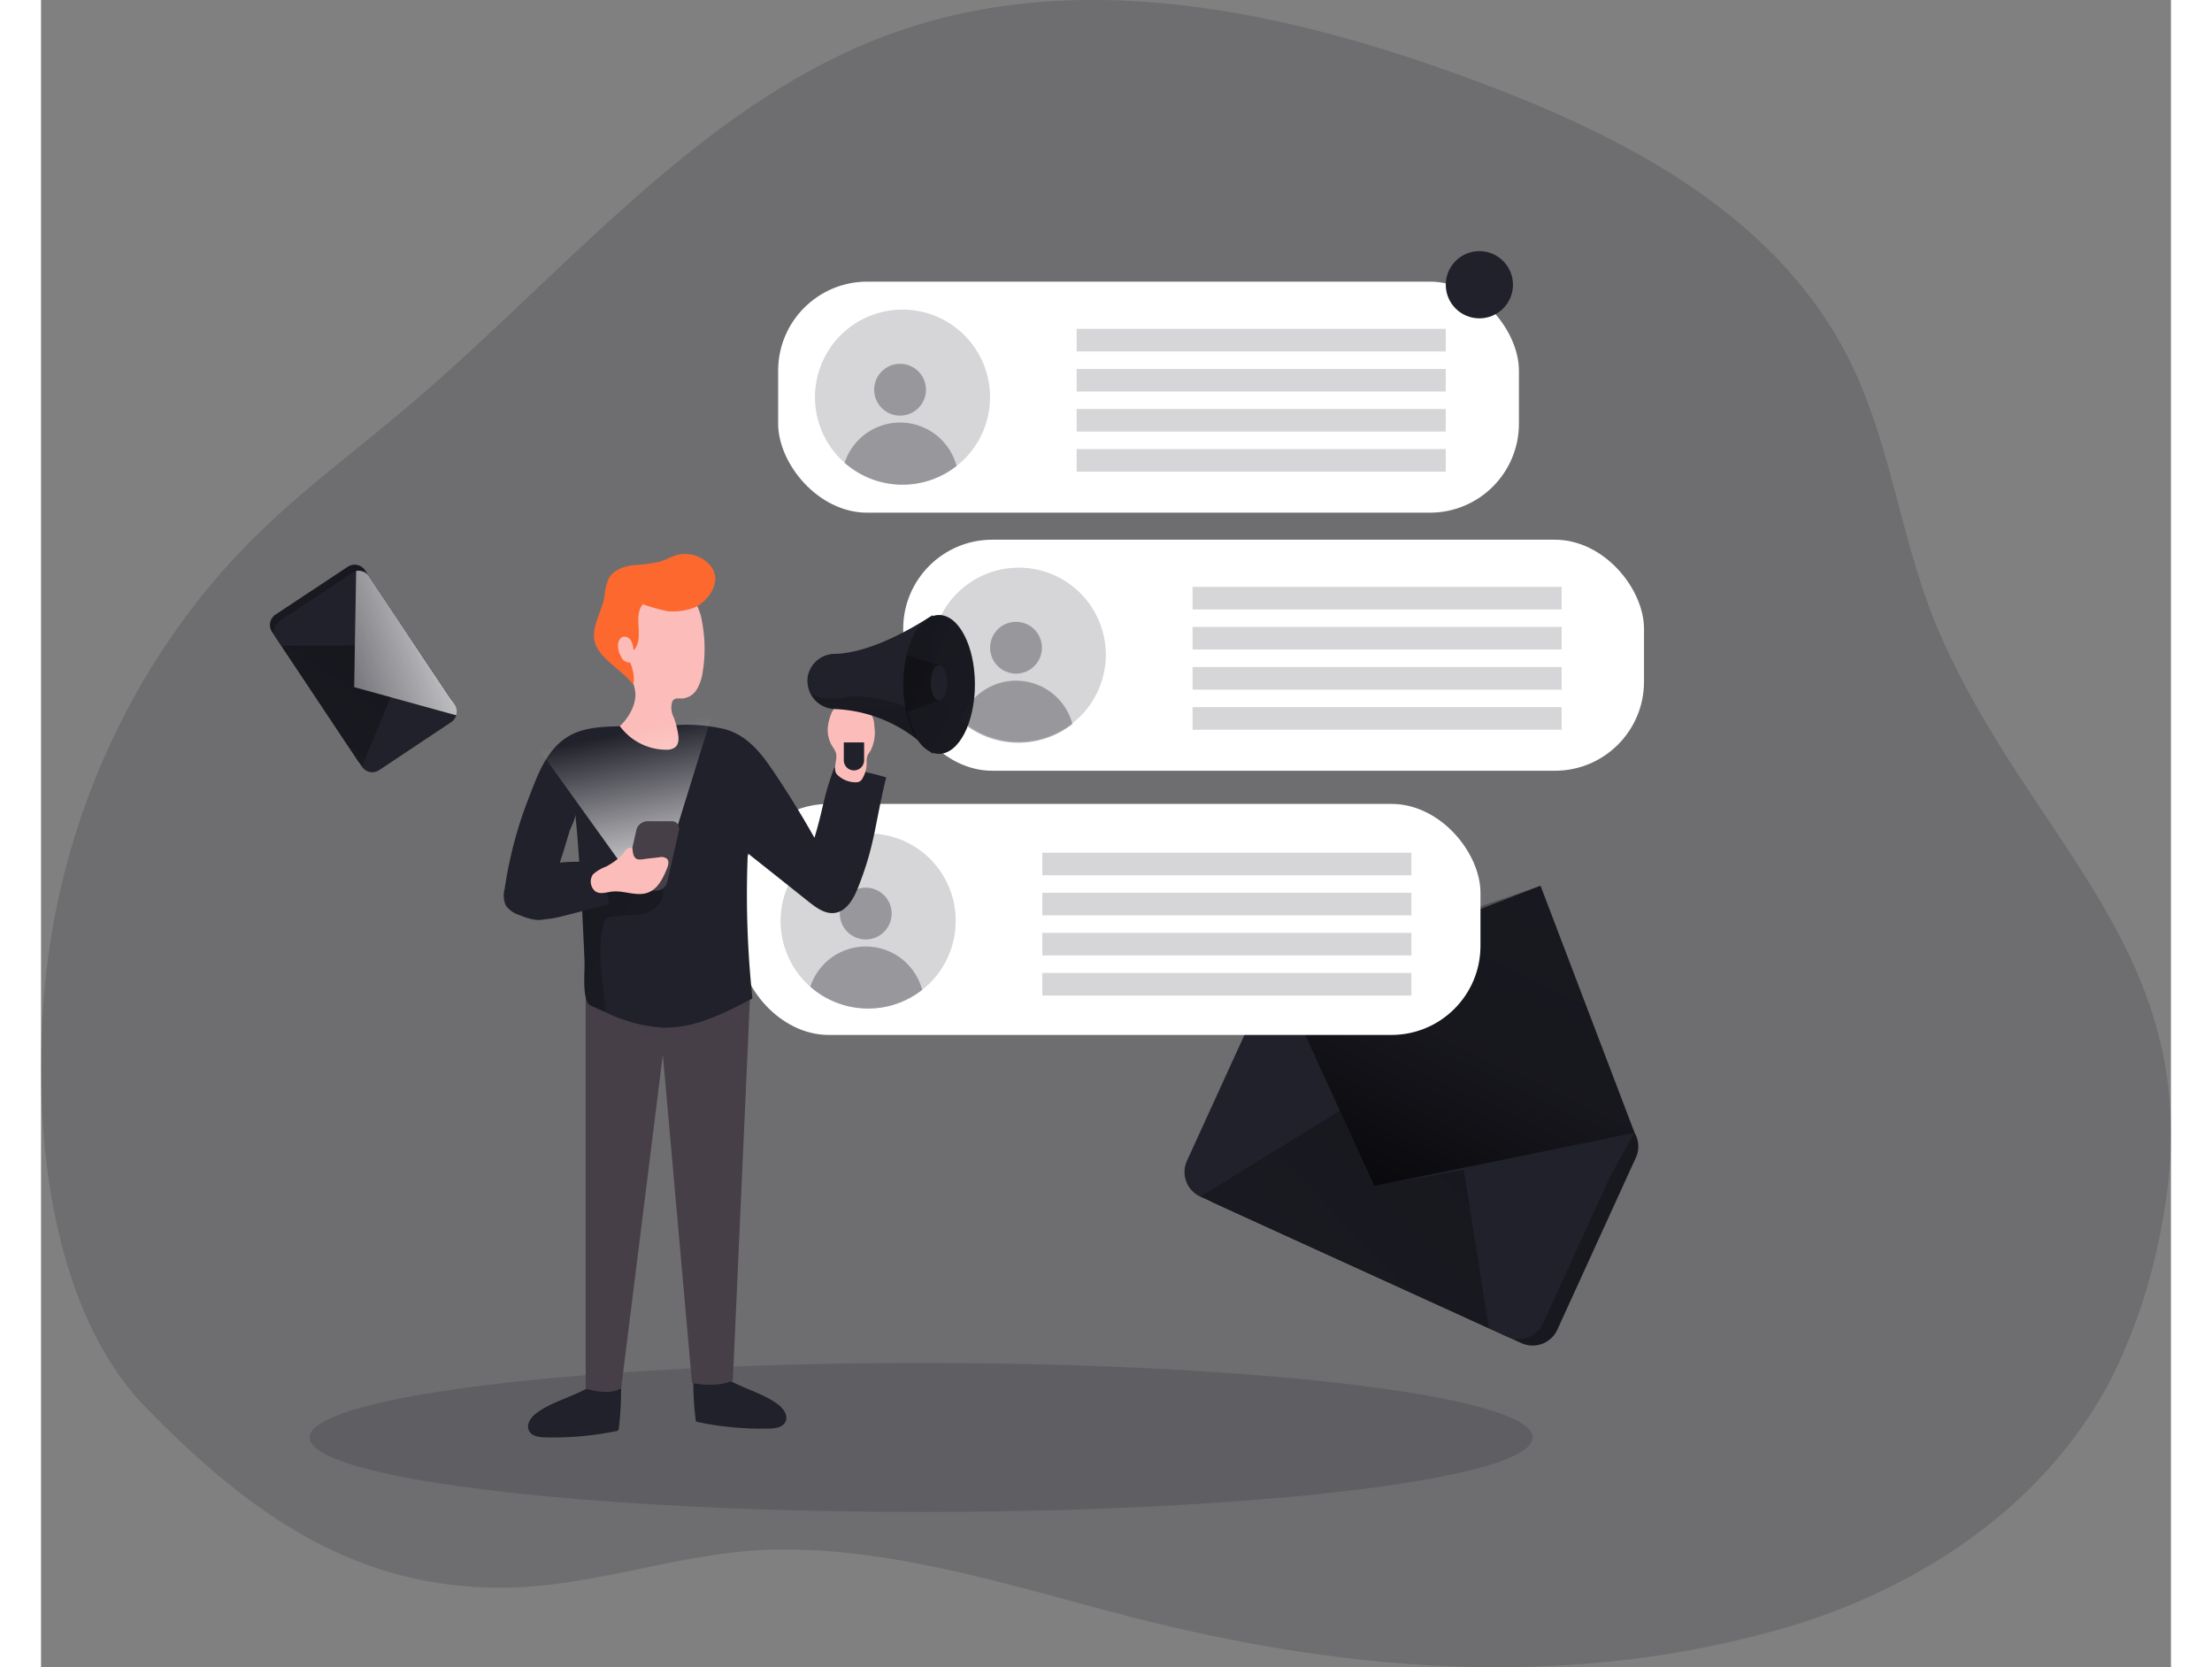 <svg id="Layer_1" data-name="Layer 1" xmlns="http://www.w3.org/2000/svg" xmlns:xlink="http://www.w3.org/1999/xlink" viewBox="0 0 364.98 285.68" width="406" height="306" class="illustration styles_illustrationTablet__1DWOa"><rect x="0" y="0" width="364.98" height="285.68" fill="#808080" stroke="none"/><defs><linearGradient id="linear-gradient" x1="-553.86" y1="120.14" x2="-661.67" y2="48.26" gradientTransform="translate(-305.95 352) rotate(180)" gradientUnits="userSpaceOnUse"><stop offset="0.01"></stop><stop offset="0.08" stop-opacity="0.69"></stop><stop offset="0.21" stop-opacity="0.32"></stop><stop offset="1" stop-opacity="0"></stop></linearGradient><linearGradient id="linear-gradient-2" x1="244.19" y1="95.84" x2="331.64" y2="280.24" gradientTransform="matrix(1, 0, 0, -1, 0, 352)" xlink:href="#linear-gradient"></linearGradient><linearGradient id="linear-gradient-3" x1="-755.66" y1="-7.43" x2="-616.77" y2="-182.04" gradientTransform="translate(-462.22 51.25) rotate(-172.52)" xlink:href="#linear-gradient"></linearGradient><linearGradient id="linear-gradient-4" x1="92.81" y1="168.11" x2="147.89" y2="135.57" gradientTransform="matrix(1, 0, 0, -1, 0, 352)" xlink:href="#linear-gradient"></linearGradient><linearGradient id="linear-gradient-5" x1="126.13" y1="159.01" x2="120.16" y2="188.85" gradientTransform="matrix(1, 0, 0, -1, -19.54, 314.22)" gradientUnits="userSpaceOnUse"><stop offset="0.01" stop-color="#fff"></stop><stop offset="1" stop-color="#fff" stop-opacity="0"></stop></linearGradient><linearGradient id="linear-gradient-6" x1="150.51" y1="207.95" x2="221.84" y2="173.67" gradientTransform="matrix(1, 0, 0, -1, -19.54, 314.22)" xlink:href="#linear-gradient"></linearGradient><linearGradient id="linear-gradient-7" x1="145.93" y1="204.9" x2="211.25" y2="181.82" gradientTransform="matrix(1, 0, 0, -1, 0, 352)" xlink:href="#linear-gradient"></linearGradient><linearGradient id="linear-gradient-8" x1="160.73" y1="178.44" x2="160.17" y2="210.82" gradientTransform="matrix(1, 0, 0, -1, 0, 352)" xlink:href="#linear-gradient"></linearGradient><linearGradient id="linear-gradient-9" x1="793.95" y1="1363.03" x2="744.57" y2="1330.11" gradientTransform="matrix(0.16, 0.99, 0.99, -0.16, -1394.52, -412.45)" xlink:href="#linear-gradient"></linearGradient><linearGradient id="linear-gradient-10" x1="788.75" y1="1038.41" x2="791.58" y2="991.15" gradientTransform="matrix(0.28, 0.96, 0.96, -0.28, -1116.96, -321.38)" xlink:href="#linear-gradient-5"></linearGradient><linearGradient id="linear-gradient-11" x1="771.92" y1="1030.49" x2="835.54" y2="950.52" gradientTransform="matrix(0.28, 0.96, 0.96, -0.28, -1136.5, -359.16)" xlink:href="#linear-gradient"></linearGradient></defs><title>15</title><path d="M340,307.81A108.27,108.27,0,0,1,317.36,317c-37.1,10.48-75.38,7.13-112.1-2.43-19.93-5.19-41.73-12.26-62.48-11.17-15,.78-29.4,6.51-44.74,6.44-25.24-.1-43.07-13-60.52-30.87-17.85-18.29-20.1-53.7-16.58-78.4,3.8-26.68,16.28-51.89,34.83-70.38,8.31-8.3,17.73-15.19,26.63-22.76,26.87-22.76,50.35-52.11,82.9-63.9s68.7-3.71,101.2,8.54c25,9.41,50.88,22.9,63.1,47.8,7.11,14.48,8.75,31.34,15.18,46.18,16.13,37.22,46.84,55.65,38.25,101.17a97.6,97.6,0,0,1-8.64,26.58C366.73,288.68,354.28,300,340,307.81Z" transform="translate(-19.54 -37.78)" fill="#21212b" opacity="0.18" style="isolation: isolate;"></path><path d="M220.62,243.92l52.6,24a4.64,4.64,0,0,0,6.14-2.29l13.45-29.47a4.41,4.41,0,0,0,.42-1.75,4.65,4.65,0,0,0-2.7-4.4l-52.6-24a4.6,4.6,0,0,0-6.19,2.24l-13.46,29.49a4.63,4.63,0,0,0,2.28,6.15Z" transform="translate(-19.54 -37.78)" fill="#21212b"></path><path d="M220.62,243.92l52.6,24a4.64,4.64,0,0,0,6.14-2.29l13.45-29.47a4.41,4.41,0,0,0,.42-1.75,4.65,4.65,0,0,0-2.7-4.4l-52.6-24a4.6,4.6,0,0,0-6.19,2.24l-13.46,29.49a4.63,4.63,0,0,0,2.28,6.15Z" transform="translate(-19.54 -37.78)" fill="url(#linear-gradient)"></path><path d="M218.19,242.82l52.6,24a4.64,4.64,0,0,0,6.14-2.28l13.45-29.48a4.58,4.58,0,0,0,.42-1.74,4.65,4.65,0,0,0-2.71-4.4l-52.59-24a4.64,4.64,0,0,0-6.14,2.29L215.9,236.69A4.63,4.63,0,0,0,218.19,242.82Z" transform="translate(-19.54 -37.78)" fill="#21212b"></path><polygon points="273.05 194.09 256.94 151.77 214.44 168.28 268.94 201.46 273.05 194.09" fill="#21212b"></polygon><path d="M231.55,205,248,241l44.61-9.11L276.5,189.57S232.75,204.38,231.55,205Z" transform="translate(-19.54 -37.78)" fill="url(#linear-gradient-2)"></path><polygon points="243.79 200.45 248.09 227.6 198.66 205.04 222.56 190.32 228.44 203.2 243.79 200.45" fill="url(#linear-gradient-3)"></polygon><rect x="126.31" y="48.26" width="126.94" height="39.59" rx="15.26" fill="#fff"></rect><rect x="147.74" y="92.48" width="126.94" height="39.59" rx="15.26" fill="#fff"></rect><rect x="119.72" y="137.75" width="126.94" height="39.59" rx="15.26" fill="#fff"></rect><path d="M176.27,195.6a15,15,0,1,1-15-15h0a14.92,14.92,0,0,1,15,14.84Z" transform="translate(-19.54 -37.78)" fill="#21212b" opacity="0.18" style="isolation: isolate;"></path><circle cx="141.32" cy="156.54" r="4.44" fill="#21212b" opacity="0.34" style="isolation: isolate;"></circle><path d="M170.53,207.4a15,15,0,0,1-19.17-.54,10,10,0,0,1,19.17.54Z" transform="translate(-19.54 -37.78)" fill="#21212b" opacity="0.34" style="isolation: isolate;"></path><rect x="171.57" y="146.11" width="63.25" height="3.87" fill="#21212b" opacity="0.18" style="isolation: isolate;"></rect><rect x="171.57" y="152.98" width="63.25" height="3.87" fill="#21212b" opacity="0.18" style="isolation: isolate;"></rect><rect x="171.57" y="159.85" width="63.25" height="3.87" fill="#21212b" opacity="0.18" style="isolation: isolate;"></rect><rect x="171.57" y="166.72" width="63.25" height="3.87" fill="#21212b" opacity="0.18" style="isolation: isolate;"></rect><ellipse cx="150.82" cy="246.31" rx="104.8" ry="12.77" fill="#21212b" opacity="0.18" style="isolation: isolate;"></ellipse><path d="M104.33,280c-.89.68-1.67,1.85-1.2,2.88s1.74,1.17,2.82,1.2A53.48,53.48,0,0,0,118.12,283a.55.55,0,0,0,.32-.14.52.52,0,0,0,.11-.36,55.26,55.26,0,0,0,.38-7.5c-2.2-.62-4.75.13-6.72,1.14C109.68,277.39,106.58,278.26,104.33,280Z" transform="translate(-19.54 -37.78)" fill="#21212b"></path><path d="M145.91,278.49c.89.69,1.68,1.86,1.21,2.88s-1.75,1.18-2.83,1.2a52.89,52.89,0,0,1-12.17-1.11.55.55,0,0,1-.32-.14.58.58,0,0,1-.1-.36,52.2,52.2,0,0,1-.38-7.5c2.2-.63,4.75.13,6.72,1.14C140.57,275.89,143.66,276.76,145.91,278.49Z" transform="translate(-19.54 -37.78)" fill="#21212b"></path><path d="M112.87,207.84v67.85s3.78,1.35,6.08,0l7.14-57.16,5,56.22s4,.94,7-.41l3-67S123.37,203.35,112.87,207.84Z" transform="translate(-19.54 -37.78)" fill="#473f47"></path><path d="M164.37,171c-1.91,7.67-1.88,11.42-4.79,18.77-.78,2-2,4.2-4.1,4.45-1.6.19-3.07-.88-4.34-1.88q-5.23-4.17-10.49-8.34a166.59,166.59,0,0,0,.8,24.87c-4.84,2.55-9.94,5.16-15.41,5a26.4,26.4,0,0,1-9.88-2.69c-.75-.32-1.48-.65-2.21-1a1.41,1.41,0,0,1-.67-.48c-1-1.56-.53-5.48-.61-7.33-.12-2.82-.26-5.65-.4-8.48-.06-1-.11-1.93-.18-2.9-.25-4.59-.54-9.16-1-13.75.08.79-.71,2.21-1,3-.37,1.24-.74,2.5-1.12,3.75a28.18,28.18,0,0,0-1,3.48c-.22,1.43.47,2.8.38,4.27a4,4,0,0,1-1.6,3.16c-1.55,1-3.58.38-5.27-.34a4.34,4.34,0,0,1-2.33-1.68A4.45,4.45,0,0,1,99,190a70.87,70.87,0,0,1,4.13-15.54c1.69-4.38,3.35-9.16,8-11.12,2.41-1,5.28-1.07,7.86-1.12l9.08-.18a29.17,29.17,0,0,1,8.59.67c3.69,1,6,3.76,8.09,6.81q3.9,5.74,7.32,11.82c1.62-5.39,1.45-6.78,3.41-12.05A41.34,41.34,0,0,1,164.37,171Z" transform="translate(-19.54 -37.78)" fill="#21212b"></path><path d="M125.65,192.44a5.3,5.3,0,0,1-4.29,2.09,39.65,39.65,0,0,0-4,.35,1.94,1.94,0,0,0-1,.41,2,2,0,0,0-.41.88c-1.25,4.67-.11,9.6.29,14.41a1,1,0,0,1-.06.59h0c-.75-.32-1.48-.65-2.21-1a1.41,1.41,0,0,1-.67-.48c-1-1.56-.53-5.48-.61-7.33-.12-2.82-.26-5.65-.4-8.48-.06-1-.11-1.93-.18-2.9.23-.06.47-.1.7-.14l6.45-1.1c1.59-.28,4-1.22,5.59-.62S126.39,191.25,125.65,192.44Z" transform="translate(-19.54 -37.78)" fill="url(#linear-gradient-4)"></path><path d="M118.72,162.19c1.52-1.34,2.92-3.81,2.64-5.91s-1.81-4.31-2.7-6.3c-.45-1-.9-2.23-.36-3.21a8.34,8.34,0,0,1,1.09-1.21c.92-1,1.17-2.46,1.78-3.69a6.44,6.44,0,0,1,5.08-3.47,6,6,0,0,1,5.47,2.72,9.27,9.27,0,0,1,1.07,3.11,24.66,24.66,0,0,1,.11,8.82,7.74,7.74,0,0,1-1,2.87,3.2,3.2,0,0,1-2.48,1.55c-.53,0-1.14-.12-1.51.25a1.15,1.15,0,0,0-.3.66,3.48,3.48,0,0,0,.25,2.11,11.75,11.75,0,0,1,.76,2.6c.2.95.33,2.09-.4,2.72a2.44,2.44,0,0,1-1.57.44A9.88,9.88,0,0,1,118.72,162.19Z" transform="translate(-19.54 -37.78)" fill="#fcbdba"></path><polygon points="109.16 141.25 116 119.24 84.38 127.09 101.69 151.19 109.16 141.25" fill="url(#linear-gradient-5)"></polygon><path d="M135,136.18a4,4,0,0,0-1.06-1.8,5.67,5.67,0,0,0-5.52-1.47c-.92.26-1.77.76-2.68,1.07a28.4,28.4,0,0,1-4.86.66c-1.62.23-3.35.89-4.11,2.34a11,11,0,0,0-.7,3.15c-.54,2.75-2.51,5.48-1.5,8.1s4.84,4.63,6.41,6.83c.4-.94-.08-2.82-.49-3.76a1.59,1.59,0,0,1-1.58-1.07,3.34,3.34,0,0,1-.49-1.65A1.84,1.84,0,0,1,119,147a1.25,1.25,0,0,1,1.58.47,3.56,3.56,0,0,1,.48,1.74c2-1.91-.19-5.78,1.61-7.89a29.51,29.51,0,0,0,4.23,1.19,10.56,10.56,0,0,0,4.49-.58C133.42,141.15,135.54,138.44,135,136.18Z" transform="translate(-19.54 -37.78)" fill="#fc682d"></path><path d="M103.09,187a5.45,5.45,0,0,0-2.35,1.87,3.91,3.91,0,0,0-.07,3.85,5,5,0,0,0,3.12,2.37c1.88.5,3.87,0,5.76-.48l6.75-1.74a.88.88,0,0,0,.48-.24.83.83,0,0,0,0-.75c-.43-1.64-.71-3.42-1.3-5-.53-1.4-1.16-1.39-2.64-1.43C109.6,185.39,106.07,185.54,103.09,187Z" transform="translate(-19.54 -37.78)" fill="#21212b"></path><path d="M159.08,171.83a1.46,1.46,0,0,0,.82-.19,1.39,1.39,0,0,0,.42-.51,5.23,5.23,0,0,0,.7-2.56,3.79,3.79,0,0,1,.13-1.3,4.46,4.46,0,0,1,.49-.78,6.83,6.83,0,0,0,.69-4.28,4.34,4.34,0,0,0-.32-1.63,3.07,3.07,0,0,0-2-1.57,9.15,9.15,0,0,0-2.61-.25,3.48,3.48,0,0,0-1.66.26c-.76.38-1.16,2.09-1.31,2.88a5.37,5.37,0,0,0,.71,3.77,5.54,5.54,0,0,1,.58,1c.42,1.14-.57,2.77.16,3.76A4.52,4.52,0,0,0,159.08,171.83Z" transform="translate(-19.54 -37.78)" fill="#fcbdba"></path><path d="M172.33,143.18V167a19.12,19.12,0,0,0-2.63-2.46,24.28,24.28,0,0,0-14.09-5.26,4.83,4.83,0,0,1-4.3-2.8h0a5.15,5.15,0,0,1-.41-2.66,4.75,4.75,0,0,1,4.86-4C158.46,149.71,163.76,148.71,172.33,143.18Z" transform="translate(-19.54 -37.78)" fill="#21212b"></path><ellipse cx="153.88" cy="117.28" rx="6.14" ry="11.89" fill="#21212b"></ellipse><ellipse cx="153.88" cy="117.28" rx="6.14" ry="11.89" fill="url(#linear-gradient-6)"></ellipse><path d="M167.85,150.05l5.57,1.74v6l-5.62,2.06A24,24,0,0,1,167.85,150.05Z" transform="translate(-19.54 -37.78)" fill="url(#linear-gradient-7)"></path><path d="M157.11,165h3.47v3.05a1.74,1.74,0,0,1-1.74,1.74h0a1.74,1.74,0,0,1-1.74-1.74h0V165Z" transform="translate(-19.54 -37.78)" fill="#21212b"></path><ellipse cx="153.88" cy="117.01" rx="1.41" ry="3" fill="#21212b"></ellipse><path d="M169.7,164.49a24.28,24.28,0,0,0-14.09-5.26,4.83,4.83,0,0,1-4.3-2.8c.13.14,1.62,1.56,5.81.85,4.4-.75,10.48,1.48,10.48,1.48Z" transform="translate(-19.54 -37.78)" fill="url(#linear-gradient-8)"></path><path d="M125,190.39h-4.22a1.18,1.18,0,0,1-1.23-1.13,1.1,1.1,0,0,1,0-.4l2-8.83a2,2,0,0,1,1.87-1.53h4.21a1.19,1.19,0,0,1,1.23,1.15,1.2,1.2,0,0,1,0,.38l-2,8.83A2,2,0,0,1,125,190.39Z" transform="translate(-19.54 -37.78)" fill="#473f47"></path><path d="M119.34,184a4.31,4.31,0,0,1,.44-.59,1.23,1.23,0,0,1,.85-.37.26.26,0,0,1,.19.06.47.47,0,0,1,.06.15c.05.29.07.58.14.86a1.38,1.38,0,0,0,.42.75c.45.37,1.32.13,1.84.07l2.2-.25a1.54,1.54,0,0,1,1.31.25c.43.42.24,1.13,0,1.69-.67,1.66-1.55,3.47-3.23,4.1-2,.76-4.24-.47-6.35-.14-1.18.18-2.49.63-3.19-.68a2.13,2.13,0,0,1,.12-2.31,6.88,6.88,0,0,1,2.21-1.31,12.31,12.31,0,0,0,1.93-1.26,7.65,7.65,0,0,0,.89-.81Z" transform="translate(-19.54 -37.78)" fill="#fcbdba"></path><path d="M202,150.05a14.92,14.92,0,1,1,0-.16Z" transform="translate(-19.54 -37.78)" fill="#21212b" opacity="0.18" style="isolation: isolate;"></path><circle cx="167.07" cy="110.99" r="4.44" fill="#21212b" opacity="0.34" style="isolation: isolate;"></circle><path d="M196.28,161.85a15,15,0,0,1-19.17-.54,10,10,0,0,1,19.17.54Z" transform="translate(-19.54 -37.78)" fill="#21212b" opacity="0.34" style="isolation: isolate;"></path><rect x="197.32" y="100.56" width="63.25" height="3.87" fill="#21212b" opacity="0.18" style="isolation: isolate;"></rect><rect x="197.32" y="107.43" width="63.25" height="3.87" fill="#21212b" opacity="0.18" style="isolation: isolate;"></rect><rect x="197.32" y="114.3" width="63.25" height="3.87" fill="#21212b" opacity="0.18" style="isolation: isolate;"></rect><rect x="197.32" y="121.17" width="63.25" height="3.87" fill="#21212b" opacity="0.18" style="isolation: isolate;"></rect><path d="M182.16,105.83a15,15,0,1,1-15-15h0A15,15,0,0,1,182.16,105.83Z" transform="translate(-19.54 -37.78)" fill="#21212b" opacity="0.18" style="isolation: isolate;"></path><circle cx="147.2" cy="66.78" r="4.44" fill="#21212b" opacity="0.34" style="isolation: isolate;"></circle><path d="M176.42,117.64a15,15,0,0,1-19.18-.55,10,10,0,0,1,19.18.55Z" transform="translate(-19.54 -37.78)" fill="#21212b" opacity="0.34" style="isolation: isolate;"></path><rect x="177.46" y="56.35" width="63.25" height="3.87" fill="#21212b" opacity="0.18" style="isolation: isolate;"></rect><rect x="177.46" y="63.22" width="63.25" height="3.87" fill="#21212b" opacity="0.18" style="isolation: isolate;"></rect><rect x="177.46" y="70.08" width="63.25" height="3.87" fill="#21212b" opacity="0.18" style="isolation: isolate;"></rect><rect x="177.46" y="76.95" width="63.25" height="3.87" fill="#21212b" opacity="0.18" style="isolation: isolate;"></rect><circle cx="246.47" cy="48.79" r="5.76" fill="#21212b"></circle><path d="M73.85,168.11l-14.68-22a2.14,2.14,0,0,1,.53-3l0,0L72.1,134.9a2.11,2.11,0,0,1,.76-.31,2.14,2.14,0,0,1,2.19.9l14.68,22a2.14,2.14,0,0,1,.26,1.79,2.09,2.09,0,0,1-.85,1.15L76.79,168.7a2.12,2.12,0,0,1-2.93-.57Z" transform="translate(-19.54 -37.78)" fill="#21212b"></path><path d="M73.85,168.11l-14.68-22a2.14,2.14,0,0,1,.53-3l0,0L72.1,134.9a2.11,2.11,0,0,1,.76-.31,2.14,2.14,0,0,1,2.19.9l14.68,22a2.14,2.14,0,0,1,.26,1.79,2.09,2.09,0,0,1-.85,1.15L76.79,168.7a2.12,2.12,0,0,1-2.93-.57Z" transform="translate(-19.54 -37.78)" fill="url(#linear-gradient-9)"></path><path d="M74.52,169.13l-14.68-22a2.13,2.13,0,0,1,.59-2.95L72.78,136a2.11,2.11,0,0,1,.76-.31,2.13,2.13,0,0,1,2.18.9l14.68,22a2.12,2.12,0,0,1-.58,2.94l-12.36,8.23A2.12,2.12,0,0,1,74.52,169.13Z" transform="translate(-19.54 -37.78)" fill="#21212b"></path><path d="M90.67,160.34l-17.48-4.81.35-19.92a2.13,2.13,0,0,1,2.18.9l14.68,22A2.08,2.08,0,0,1,90.67,160.34Z" transform="translate(-19.54 -37.78)" fill="url(#linear-gradient-10)"></path><polygon points="53.77 110.61 41.19 110.64 54.98 131.35 59.91 119.47 53.66 117.75 53.77 110.61" fill="url(#linear-gradient-11)"></polygon></svg>